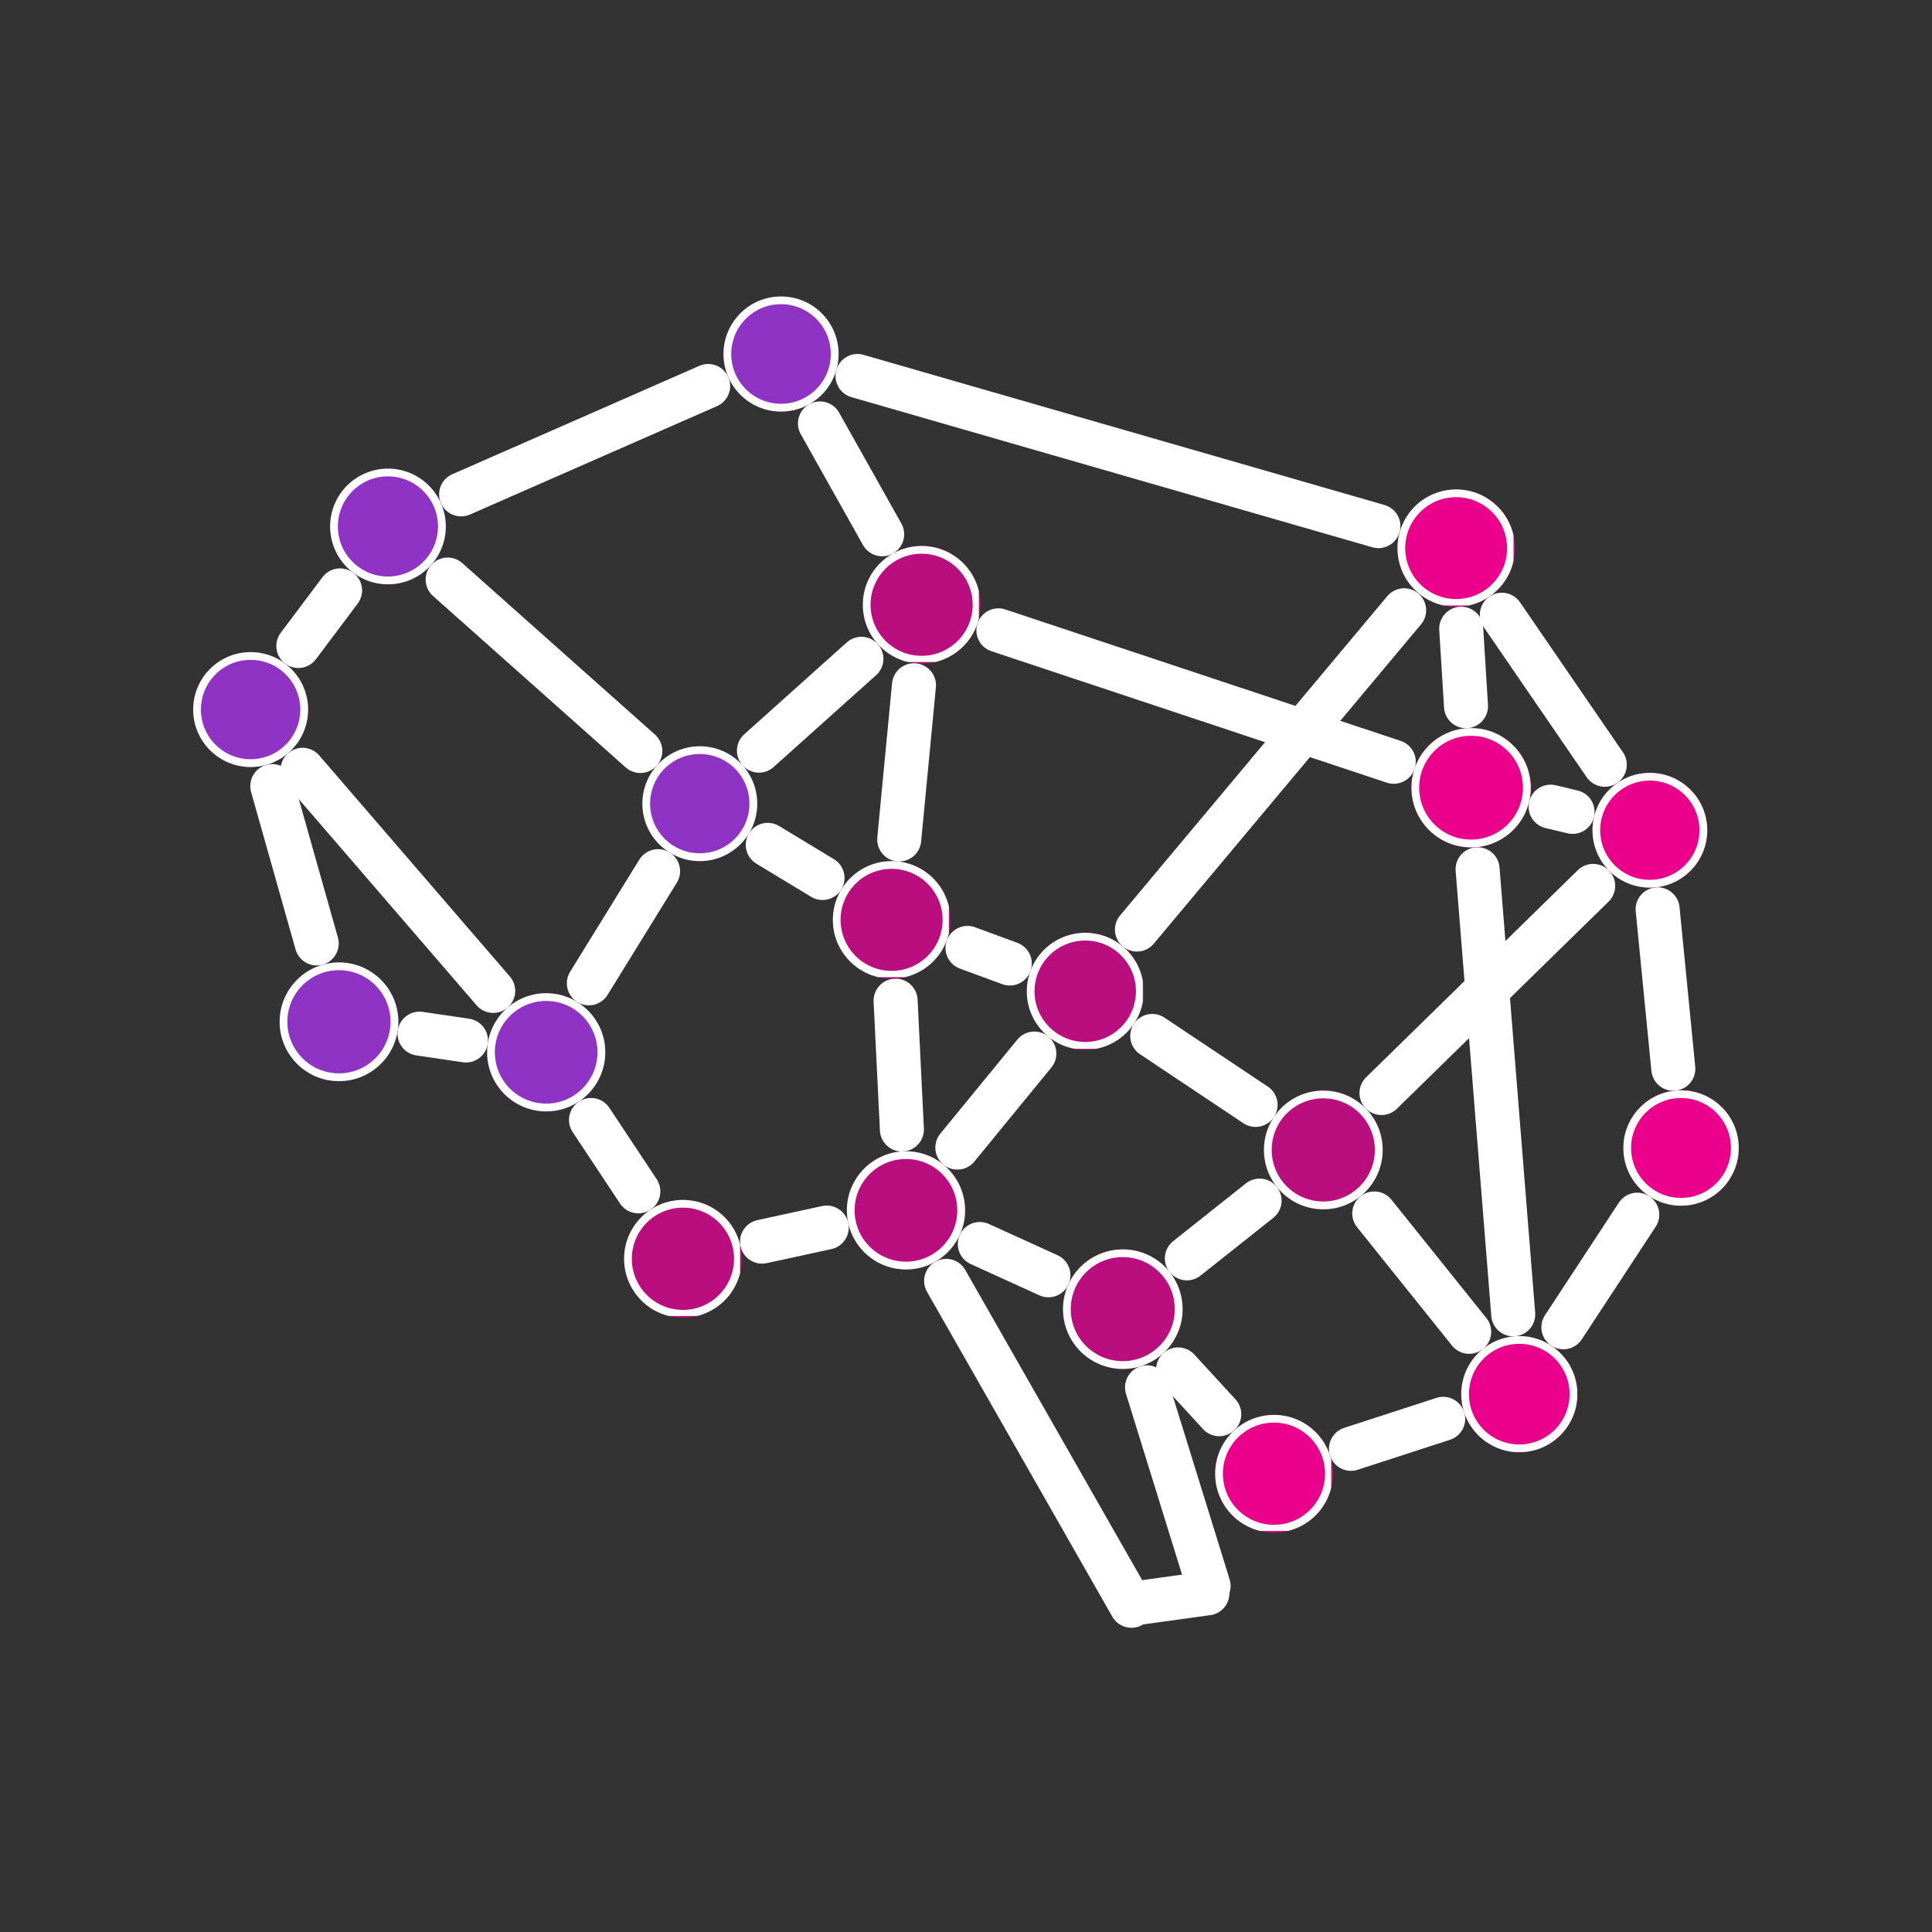 <svg xmlns="http://www.w3.org/2000/svg" xmlns:xlink="http://www.w3.org/1999/xlink" width="500" zoomAndPan="magnify" viewBox="0 0 375 375" height="500" preserveAspectRatio="xMidYMid meet" version="1.0"><rect x="0" y="0" width="375" height="375" fill="#333333" stroke="none"/><defs><clipPath id="866e75445a"><path d="M 64.082 90.965 L 86.535 90.965 L 86.535 113.422 L 64.082 113.422 Z M 64.082 90.965 " clip-rule="nonzero"/></clipPath><clipPath id="5c416e0d81"><path d="M 75.309 90.965 C 69.105 90.965 64.082 95.992 64.082 102.195 C 64.082 108.395 69.105 113.422 75.309 113.422 C 81.508 113.422 86.535 108.395 86.535 102.195 C 86.535 95.992 81.508 90.965 75.309 90.965 Z M 75.309 90.965 " clip-rule="nonzero"/></clipPath><clipPath id="544aea10aa"><path d="M 64.082 90.965 L 86.527 90.965 L 86.527 113.41 L 64.082 113.41 Z M 64.082 90.965 " clip-rule="nonzero"/></clipPath><clipPath id="55eecf670e"><path d="M 75.305 90.965 C 69.105 90.965 64.082 95.992 64.082 102.188 C 64.082 108.387 69.105 113.41 75.305 113.41 C 81.5 113.41 86.527 108.387 86.527 102.188 C 86.527 95.992 81.5 90.965 75.305 90.965 Z M 75.305 90.965 " clip-rule="nonzero"/></clipPath><clipPath id="a87aa39e73"><path d="M 37.5 126.578 L 59.805 126.578 L 59.805 148.883 L 37.5 148.883 Z M 37.5 126.578 " clip-rule="nonzero"/></clipPath><clipPath id="e2430c9b7b"><path d="M 48.652 126.578 C 42.492 126.578 37.5 131.57 37.5 137.73 C 37.5 143.891 42.492 148.883 48.652 148.883 C 54.812 148.883 59.805 143.891 59.805 137.73 C 59.805 131.57 54.812 126.578 48.652 126.578 Z M 48.652 126.578 " clip-rule="nonzero"/></clipPath><clipPath id="de8298e00a"><path d="M 37.5 126.578 L 59.801 126.578 L 59.801 148.875 L 37.5 148.875 Z M 37.5 126.578 " clip-rule="nonzero"/></clipPath><clipPath id="0f7c26439f"><path d="M 48.648 126.578 C 42.492 126.578 37.5 131.57 37.5 137.727 C 37.5 143.883 42.492 148.875 48.648 148.875 C 54.809 148.875 59.801 143.883 59.801 137.727 C 59.801 131.57 54.809 126.578 48.648 126.578 Z M 48.648 126.578 " clip-rule="nonzero"/></clipPath><clipPath id="4c4add900d"><path d="M 54.277 186.809 L 77.324 186.809 L 77.324 209.855 L 54.277 209.855 Z M 54.277 186.809 " clip-rule="nonzero"/></clipPath><clipPath id="0128914917"><path d="M 65.801 186.809 C 59.438 186.809 54.277 191.969 54.277 198.332 C 54.277 204.695 59.438 209.855 65.801 209.855 C 72.164 209.855 77.324 204.695 77.324 198.332 C 77.324 191.969 72.164 186.809 65.801 186.809 Z M 65.801 186.809 " clip-rule="nonzero"/></clipPath><clipPath id="dbb24504fe"><path d="M 54.277 186.809 L 77.316 186.809 L 77.316 209.848 L 54.277 209.848 Z M 54.277 186.809 " clip-rule="nonzero"/></clipPath><clipPath id="f741b9c0cc"><path d="M 65.797 186.809 C 59.434 186.809 54.277 191.969 54.277 198.328 C 54.277 204.691 59.434 209.848 65.797 209.848 C 72.16 209.848 77.316 204.691 77.316 198.328 C 77.316 191.969 72.16 186.809 65.797 186.809 Z M 65.797 186.809 " clip-rule="nonzero"/></clipPath><clipPath id="4b2f36d4ef"><path d="M 140.434 57.547 L 162.77 57.547 L 162.77 79.883 L 140.434 79.883 Z M 140.434 57.547 " clip-rule="nonzero"/></clipPath><clipPath id="e5c0ef031d"><path d="M 151.602 57.547 C 145.434 57.547 140.434 62.547 140.434 68.715 C 140.434 74.883 145.434 79.883 151.602 79.883 C 157.77 79.883 162.77 74.883 162.77 68.715 C 162.77 62.547 157.77 57.547 151.602 57.547 Z M 151.602 57.547 " clip-rule="nonzero"/></clipPath><clipPath id="f34cb14910"><path d="M 124.688 144.852 L 146.98 144.852 L 146.98 167.141 L 124.688 167.141 Z M 124.688 144.852 " clip-rule="nonzero"/></clipPath><clipPath id="4f9e403dbf"><path d="M 135.836 144.852 C 129.68 144.852 124.688 149.84 124.688 155.996 C 124.688 162.152 129.68 167.141 135.836 167.141 C 141.988 167.141 146.98 162.152 146.98 155.996 C 146.98 149.84 141.988 144.852 135.836 144.852 Z M 135.836 144.852 " clip-rule="nonzero"/></clipPath><clipPath id="65d7949575"><path d="M 124.688 144.852 L 146.977 144.852 L 146.977 167.137 L 124.688 167.137 Z M 124.688 144.852 " clip-rule="nonzero"/></clipPath><clipPath id="116aa5ff87"><path d="M 135.832 144.852 C 129.68 144.852 124.688 149.84 124.688 155.992 C 124.688 162.148 129.68 167.137 135.832 167.137 C 141.988 167.137 146.977 162.148 146.977 155.992 C 146.977 149.84 141.988 144.852 135.832 144.852 Z M 135.832 144.852 " clip-rule="nonzero"/></clipPath><clipPath id="881c5e5267"><path d="M 94.551 192.785 L 117.488 192.785 L 117.488 215.723 L 94.551 215.723 Z M 94.551 192.785 " clip-rule="nonzero"/></clipPath><clipPath id="e83cf5f9e3"><path d="M 106.02 192.785 C 99.688 192.785 94.551 197.922 94.551 204.254 C 94.551 210.59 99.688 215.723 106.02 215.723 C 112.355 215.723 117.488 210.59 117.488 204.254 C 117.488 197.922 112.355 192.785 106.02 192.785 Z M 106.02 192.785 " clip-rule="nonzero"/></clipPath><clipPath id="03ac36f4ea"><path d="M 94.551 192.785 L 117.484 192.785 L 117.484 215.719 L 94.551 215.719 Z M 94.551 192.785 " clip-rule="nonzero"/></clipPath><clipPath id="9201f0142d"><path d="M 106.02 192.785 C 99.688 192.785 94.551 197.918 94.551 204.25 C 94.551 210.582 99.688 215.719 106.02 215.719 C 112.352 215.719 117.484 210.582 117.484 204.25 C 117.484 197.918 112.352 192.785 106.02 192.785 Z M 106.02 192.785 " clip-rule="nonzero"/></clipPath><clipPath id="081c068f7a"><path d="M 315.094 211.629 L 337.5 211.629 L 337.5 234.035 L 315.094 234.035 Z M 315.094 211.629 " clip-rule="nonzero"/></clipPath><clipPath id="772525a8fe"><path d="M 326.297 211.629 C 320.109 211.629 315.094 216.645 315.094 222.832 C 315.094 229.02 320.109 234.035 326.297 234.035 C 332.484 234.035 337.5 229.02 337.5 222.832 C 337.5 216.645 332.484 211.629 326.297 211.629 Z M 326.297 211.629 " clip-rule="nonzero"/></clipPath><clipPath id="ea321a53fa"><path d="M 315.094 211.629 L 337.488 211.629 L 337.488 234.027 L 315.094 234.027 Z M 315.094 211.629 " clip-rule="nonzero"/></clipPath><clipPath id="e750a8751d"><path d="M 326.289 211.629 C 320.105 211.629 315.094 216.641 315.094 222.828 C 315.094 229.012 320.105 234.027 326.289 234.027 C 332.477 234.027 337.488 229.012 337.488 222.828 C 337.488 216.641 332.477 211.629 326.289 211.629 Z M 326.289 211.629 " clip-rule="nonzero"/></clipPath><clipPath id="db3a4b82f5"><path d="M 309.098 150.012 L 331.383 150.012 L 331.383 172.297 L 309.098 172.297 Z M 309.098 150.012 " clip-rule="nonzero"/></clipPath><clipPath id="1089440277"><path d="M 320.242 150.012 C 314.086 150.012 309.098 155 309.098 161.156 C 309.098 167.309 314.086 172.297 320.242 172.297 C 326.395 172.297 331.383 167.309 331.383 161.156 C 331.383 155 326.395 150.012 320.242 150.012 Z M 320.242 150.012 " clip-rule="nonzero"/></clipPath><clipPath id="bccc7e8dc7"><path d="M 309.098 150.012 L 331.375 150.012 L 331.375 172.289 L 309.098 172.289 Z M 309.098 150.012 " clip-rule="nonzero"/></clipPath><clipPath id="12545a2a37"><path d="M 320.238 150.012 C 314.086 150.012 309.098 155 309.098 161.152 C 309.098 167.301 314.086 172.289 320.238 172.289 C 326.387 172.289 331.375 167.301 331.375 161.152 C 331.375 155 326.387 150.012 320.238 150.012 Z M 320.238 150.012 " clip-rule="nonzero"/></clipPath><clipPath id="cfb5f6e596"><path d="M 273.961 141.316 L 297.133 141.316 L 297.133 164.488 L 273.961 164.488 Z M 273.961 141.316 " clip-rule="nonzero"/></clipPath><clipPath id="ff7e9f8680"><path d="M 285.547 141.316 C 279.148 141.316 273.961 146.504 273.961 152.902 C 273.961 159.301 279.148 164.488 285.547 164.488 C 291.945 164.488 297.133 159.301 297.133 152.902 C 297.133 146.504 291.945 141.316 285.547 141.316 Z M 285.547 141.316 " clip-rule="nonzero"/></clipPath><clipPath id="a1b11b2283"><path d="M 273.961 141.316 L 297.121 141.316 L 297.121 164.477 L 273.961 164.477 Z M 273.961 141.316 " clip-rule="nonzero"/></clipPath><clipPath id="7b567784a4"><path d="M 285.539 141.316 C 279.145 141.316 273.961 146.5 273.961 152.895 C 273.961 159.293 279.145 164.477 285.539 164.477 C 291.938 164.477 297.121 159.293 297.121 152.895 C 297.121 146.5 291.938 141.316 285.539 141.316 Z M 285.539 141.316 " clip-rule="nonzero"/></clipPath><clipPath id="8d09cab56e"><path d="M 283.625 259.336 L 306.172 259.336 L 306.172 281.883 L 283.625 281.883 Z M 283.625 259.336 " clip-rule="nonzero"/></clipPath><clipPath id="254bc356f2"><path d="M 294.898 259.336 C 288.672 259.336 283.625 264.383 283.625 270.609 C 283.625 276.836 288.672 281.883 294.898 281.883 C 301.125 281.883 306.172 276.836 306.172 270.609 C 306.172 264.383 301.125 259.336 294.898 259.336 Z M 294.898 259.336 " clip-rule="nonzero"/></clipPath><clipPath id="81cb3128e4"><path d="M 283.625 259.336 L 306.145 259.336 L 306.145 281.855 L 283.625 281.855 Z M 283.625 259.336 " clip-rule="nonzero"/></clipPath><clipPath id="4213dda7ed"><path d="M 294.895 259.336 C 288.672 259.336 283.625 264.383 283.625 270.605 C 283.625 276.832 288.672 281.879 294.895 281.879 C 301.121 281.879 306.168 276.832 306.168 270.605 C 306.168 264.383 301.121 259.336 294.895 259.336 Z M 294.895 259.336 " clip-rule="nonzero"/></clipPath><clipPath id="a9aa406a1a"><path d="M 271.254 95 L 294.043 95 L 294.043 117.789 L 271.254 117.789 Z M 271.254 95 " clip-rule="nonzero"/></clipPath><clipPath id="8a1b2e07ba"><path d="M 282.648 95 C 276.355 95 271.254 100.102 271.254 106.395 C 271.254 112.688 276.355 117.789 282.648 117.789 C 288.941 117.789 294.043 112.688 294.043 106.395 C 294.043 100.102 288.941 95 282.648 95 Z M 282.648 95 " clip-rule="nonzero"/></clipPath><clipPath id="812557caad"><path d="M 271.254 95 L 293.77 95 L 293.77 117.52 L 271.254 117.52 Z M 271.254 95 " clip-rule="nonzero"/></clipPath><clipPath id="0508224d81"><path d="M 282.645 95 C 276.352 95 271.254 100.102 271.254 106.395 C 271.254 112.688 276.352 117.785 282.645 117.785 C 288.938 117.785 294.039 112.688 294.039 106.395 C 294.039 100.102 288.938 95 282.645 95 Z M 282.645 95 " clip-rule="nonzero"/></clipPath><clipPath id="34c914fc78"><path d="M 235.863 274.629 L 258.711 274.629 L 258.711 297.477 L 235.863 297.477 Z M 235.863 274.629 " clip-rule="nonzero"/></clipPath><clipPath id="08b3f065dc"><path d="M 247.289 274.629 C 240.977 274.629 235.863 279.746 235.863 286.055 C 235.863 292.363 240.977 297.477 247.289 297.477 C 253.598 297.477 258.711 292.363 258.711 286.055 C 258.711 279.746 253.598 274.629 247.289 274.629 Z M 247.289 274.629 " clip-rule="nonzero"/></clipPath><clipPath id="4638671433"><path d="M 235.863 274.629 L 258.383 274.629 L 258.383 297.148 L 235.863 297.148 Z M 235.863 274.629 " clip-rule="nonzero"/></clipPath><clipPath id="67c7685346"><path d="M 247.285 274.629 C 240.977 274.629 235.863 279.742 235.863 286.051 C 235.863 292.363 240.977 297.477 247.285 297.477 C 253.594 297.477 258.711 292.363 258.711 286.051 C 258.711 279.742 253.594 274.629 247.285 274.629 Z M 247.285 274.629 " clip-rule="nonzero"/></clipPath><clipPath id="9c77f6980a"><path d="M 199.301 181.059 L 222.004 181.059 L 222.004 203.762 L 199.301 203.762 Z M 199.301 181.059 " clip-rule="nonzero"/></clipPath><clipPath id="a00b09db71"><path d="M 210.652 181.059 C 204.383 181.059 199.301 186.141 199.301 192.41 C 199.301 198.68 204.383 203.762 210.652 203.762 C 216.922 203.762 222.004 198.68 222.004 192.41 C 222.004 186.141 216.922 181.059 210.652 181.059 Z M 210.652 181.059 " clip-rule="nonzero"/></clipPath><clipPath id="3ac675aee8"><path d="M 199.301 181.059 L 221.82 181.059 L 221.82 203.574 L 199.301 203.574 Z M 199.301 181.059 " clip-rule="nonzero"/></clipPath><clipPath id="470a5559ec"><path d="M 210.652 181.059 C 204.383 181.059 199.301 186.141 199.301 192.406 C 199.301 198.676 204.383 203.758 210.652 203.758 C 216.918 203.758 222 198.676 222 192.406 C 222 186.141 216.918 181.059 210.652 181.059 Z M 210.652 181.059 " clip-rule="nonzero"/></clipPath><clipPath id="bb7b04566c"><path d="M 167.477 105.973 L 190.312 105.973 L 190.312 128.809 L 167.477 128.809 Z M 167.477 105.973 " clip-rule="nonzero"/></clipPath><clipPath id="3b5a6178d5"><path d="M 178.895 105.973 C 172.59 105.973 167.477 111.086 167.477 117.391 C 167.477 123.695 172.59 128.809 178.895 128.809 C 185.199 128.809 190.312 123.695 190.312 117.391 C 190.312 111.086 185.199 105.973 178.895 105.973 Z M 178.895 105.973 " clip-rule="nonzero"/></clipPath><clipPath id="34ca465cf3"><path d="M 167.477 105.973 L 189.996 105.973 L 189.996 128.492 L 167.477 128.492 Z M 167.477 105.973 " clip-rule="nonzero"/></clipPath><clipPath id="e7f7349b8d"><path d="M 178.895 105.973 C 172.59 105.973 167.477 111.086 167.477 117.391 C 167.477 123.695 172.59 128.809 178.895 128.809 C 185.199 128.809 190.312 123.695 190.312 117.391 C 190.312 111.086 185.199 105.973 178.895 105.973 Z M 178.895 105.973 " clip-rule="nonzero"/></clipPath><clipPath id="df53167177"><path d="M 161.656 167.141 L 184.484 167.141 L 184.484 189.973 L 161.656 189.973 Z M 161.656 167.141 " clip-rule="nonzero"/></clipPath><clipPath id="33ff729e53"><path d="M 173.07 167.141 C 166.766 167.141 161.656 172.25 161.656 178.555 C 161.656 184.859 166.766 189.973 173.07 189.973 C 179.375 189.973 184.484 184.859 184.484 178.555 C 184.484 172.25 179.375 167.141 173.07 167.141 Z M 173.07 167.141 " clip-rule="nonzero"/></clipPath><clipPath id="629061154a"><path d="M 161.656 167.141 L 184.176 167.141 L 184.176 189.66 L 161.656 189.66 Z M 161.656 167.141 " clip-rule="nonzero"/></clipPath><clipPath id="203f69f489"><path d="M 173.066 167.141 C 166.766 167.141 161.656 172.25 161.656 178.551 C 161.656 184.852 166.766 189.961 173.066 189.961 C 179.367 189.961 184.477 184.852 184.477 178.551 C 184.477 172.25 179.367 167.141 173.066 167.141 Z M 173.066 167.141 " clip-rule="nonzero"/></clipPath><clipPath id="28651a7946"><path d="M 121.137 232.906 L 143.996 232.906 L 143.996 255.766 L 121.137 255.766 Z M 121.137 232.906 " clip-rule="nonzero"/></clipPath><clipPath id="a565506775"><path d="M 132.566 232.906 C 126.254 232.906 121.137 238.023 121.137 244.336 C 121.137 250.648 126.254 255.766 132.566 255.766 C 138.879 255.766 143.996 250.648 143.996 244.336 C 143.996 238.023 138.879 232.906 132.566 232.906 Z M 132.566 232.906 " clip-rule="nonzero"/></clipPath><clipPath id="6bdff46c30"><path d="M 121.137 232.906 L 143.652 232.906 L 143.652 255.426 L 121.137 255.426 Z M 121.137 232.906 " clip-rule="nonzero"/></clipPath><clipPath id="a79bb0d723"><path d="M 132.566 232.906 C 126.254 232.906 121.137 238.023 121.137 244.336 C 121.137 250.648 126.254 255.766 132.566 255.766 C 138.875 255.766 143.992 250.648 143.992 244.336 C 143.992 238.023 138.875 232.906 132.566 232.906 Z M 132.566 232.906 " clip-rule="nonzero"/></clipPath><clipPath id="c3d17e2354"><path d="M 164.379 223.461 L 187.324 223.461 L 187.324 246.402 L 164.379 246.402 Z M 164.379 223.461 " clip-rule="nonzero"/></clipPath><clipPath id="690c1aafe6"><path d="M 175.852 223.461 C 169.516 223.461 164.379 228.598 164.379 234.934 C 164.379 241.27 169.516 246.402 175.852 246.402 C 182.188 246.402 187.324 241.27 187.324 234.934 C 187.324 228.598 182.188 223.461 175.852 223.461 Z M 175.852 223.461 " clip-rule="nonzero"/></clipPath><clipPath id="21a42e2eea"><path d="M 164.379 223.461 L 187.324 223.461 L 187.324 246.402 L 164.379 246.402 Z M 164.379 223.461 " clip-rule="nonzero"/></clipPath><clipPath id="ff0c857805"><path d="M 175.852 223.461 C 169.516 223.461 164.379 228.598 164.379 234.934 C 164.379 241.266 169.516 246.402 175.852 246.402 C 182.188 246.402 187.324 241.266 187.324 234.934 C 187.324 228.598 182.188 223.461 175.852 223.461 Z M 175.852 223.461 " clip-rule="nonzero"/></clipPath><clipPath id="28a1446b3e"><path d="M 245.332 211.684 L 268.383 211.684 L 268.383 234.734 L 245.332 234.734 Z M 245.332 211.684 " clip-rule="nonzero"/></clipPath><clipPath id="866fcefe85"><path d="M 256.859 211.684 C 250.492 211.684 245.332 216.844 245.332 223.211 C 245.332 229.574 250.492 234.734 256.859 234.734 C 263.223 234.734 268.383 229.574 268.383 223.211 C 268.383 216.844 263.223 211.684 256.859 211.684 Z M 256.859 211.684 " clip-rule="nonzero"/></clipPath><clipPath id="ca921c9623"><path d="M 245.332 211.684 L 268.375 211.684 L 268.375 234.723 L 245.332 234.723 Z M 245.332 211.684 " clip-rule="nonzero"/></clipPath><clipPath id="b3d7ff408c"><path d="M 256.855 211.684 C 250.492 211.684 245.332 216.84 245.332 223.203 C 245.332 229.566 250.492 234.723 256.855 234.723 C 263.215 234.723 268.375 229.566 268.375 223.203 C 268.375 216.84 263.215 211.684 256.855 211.684 Z M 256.855 211.684 " clip-rule="nonzero"/></clipPath><clipPath id="4ba8cfff68"><path d="M 206.332 242.504 L 229.547 242.504 L 229.547 265.719 L 206.332 265.719 Z M 206.332 242.504 " clip-rule="nonzero"/></clipPath><clipPath id="845185da6a"><path d="M 217.938 242.504 C 211.527 242.504 206.332 247.703 206.332 254.113 C 206.332 260.523 211.527 265.719 217.938 265.719 C 224.348 265.719 229.547 260.523 229.547 254.113 C 229.547 247.703 224.348 242.504 217.938 242.504 Z M 217.938 242.504 " clip-rule="nonzero"/></clipPath><clipPath id="1f2e23eaad"><path d="M 206.332 242.504 L 229.539 242.504 L 229.539 265.715 L 206.332 265.715 Z M 206.332 242.504 " clip-rule="nonzero"/></clipPath><clipPath id="ee75d56da8"><path d="M 217.934 242.504 C 211.527 242.504 206.332 247.699 206.332 254.109 C 206.332 260.52 211.527 265.715 217.934 265.715 C 224.344 265.715 229.539 260.52 229.539 254.109 C 229.539 247.699 224.344 242.504 217.934 242.504 Z M 217.934 242.504 " clip-rule="nonzero"/></clipPath></defs><path stroke-linecap="round" transform="matrix(0.58, 0.516, -0.516, 0.58, 86.536, 106.464)" fill="none" stroke-linejoin="miter" d="M 5.5 5.499 L 69.982 5.501 " stroke="#ffffff" stroke-width="11" stroke-opacity="1" stroke-miterlimit="4"/><path stroke-linecap="round" transform="matrix(0.507, 0.588, -0.588, 0.507, 59.17, 143.391)" fill="none" stroke-linejoin="miter" d="M 5.498 5.502 L 78.499 5.499 " stroke="#ffffff" stroke-width="11" stroke-opacity="1" stroke-miterlimit="4"/><path stroke-linecap="round" transform="matrix(0.385, 0.675, -0.675, 0.385, 185.241, 242.789)" fill="none" stroke-linejoin="miter" d="M 5.498 5.501 L 98.917 5.5 " stroke="#ffffff" stroke-width="11" stroke-opacity="1" stroke-miterlimit="4"/><path stroke-linecap="round" transform="matrix(0.737, 0.245, -0.245, 0.737, 191.078, 116.947)" fill="none" stroke-linejoin="miter" d="M 5.5 5.499 L 109.631 5.503 " stroke="#ffffff" stroke-width="11" stroke-opacity="1" stroke-miterlimit="4"/><path stroke-linecap="round" transform="matrix(0.746, 0.215, -0.215, 0.746, 163.516, 67.697)" fill="none" stroke-linejoin="miter" d="M 5.501 5.498 L 141.043 5.499 " stroke="#ffffff" stroke-width="11" stroke-opacity="1" stroke-miterlimit="4"/><path stroke-linecap="round" transform="matrix(0.439, 0.64, -0.64, 0.439, 292.615, 113.378)" fill="none" stroke-linejoin="miter" d="M 5.5 5.5 L 51.016 5.499 " stroke="#ffffff" stroke-width="11" stroke-opacity="1" stroke-miterlimit="4"/><path stroke-linecap="round" transform="matrix(0.466, -0.621, 0.621, 0.466, 51.928, 126.242)" fill="none" stroke-linejoin="miter" d="M 5.501 5.498 L 22.885 5.502 " stroke="#ffffff" stroke-width="11" stroke-opacity="1" stroke-miterlimit="4"/><path stroke-linecap="round" transform="matrix(0.711, -0.312, 0.312, 0.711, 83.875, 93.768)" fill="none" stroke-linejoin="miter" d="M 5.499 5.497 L 72.949 5.502 " stroke="#ffffff" stroke-width="11" stroke-opacity="1" stroke-miterlimit="4"/><path stroke-linecap="round" transform="matrix(0.211, 0.747, -0.747, 0.211, 55.797, 147.305)" fill="none" stroke-linejoin="miter" d="M 5.501 5.499 L 46.4 5.502 " stroke="#ffffff" stroke-width="11" stroke-opacity="1" stroke-miterlimit="4"/><path stroke-linecap="round" transform="matrix(0.768, 0.113, -0.113, 0.768, 77.825, 195.787)" fill="none" stroke-linejoin="miter" d="M 5.498 5.499 L 17.244 5.498 " stroke="#ffffff" stroke-width="11" stroke-opacity="1" stroke-miterlimit="4"/><path stroke-linecap="round" transform="matrix(0.038, 0.776, -0.776, 0.038, 177.894, 189.752)" fill="none" stroke-linejoin="miter" d="M 5.498 5.498 L 37.718 5.501 " stroke="#ffffff" stroke-width="11" stroke-opacity="1" stroke-miterlimit="4"/><path stroke-linecap="round" transform="matrix(0.429, 0.647, -0.647, 0.429, 115.913, 211.464)" fill="none" stroke-linejoin="miter" d="M 5.5 5.499 L 26.92 5.499 " stroke="#ffffff" stroke-width="11" stroke-opacity="1" stroke-miterlimit="4"/><path stroke-linecap="round" transform="matrix(0.408, -0.661, 0.661, 0.408, 108.416, 192.251)" fill="none" stroke-linejoin="miter" d="M 5.498 5.5 L 38.428 5.499 " stroke="#ffffff" stroke-width="11" stroke-opacity="1" stroke-miterlimit="4"/><path stroke-linecap="round" transform="matrix(0.498, -0.595, 0.595, 0.498, 214.662, 180.962)" fill="none" stroke-linejoin="miter" d="M 5.5 5.503 L 109.661 5.498 " stroke="#ffffff" stroke-width="11" stroke-opacity="1" stroke-miterlimit="4"/><path stroke-linecap="round" transform="matrix(0.759, -0.165, 0.165, 0.759, 142.831, 237.735)" fill="none" stroke-linejoin="miter" d="M 5.5 5.498 L 22.045 5.499 " stroke="#ffffff" stroke-width="11" stroke-opacity="1" stroke-miterlimit="4"/><path stroke-linecap="round" transform="matrix(0.707, 0.322, -0.322, 0.707, 188.064, 235.806)" fill="none" stroke-linejoin="miter" d="M 5.5 5.497 L 24.336 5.499 " stroke="#ffffff" stroke-width="11" stroke-opacity="1" stroke-miterlimit="4"/><path stroke-linecap="round" transform="matrix(0.525, 0.572, -0.572, 0.525, 228.936, 259.77)" fill="none" stroke-linejoin="miter" d="M 5.499 5.501 L 20.702 5.499 " stroke="#ffffff" stroke-width="11" stroke-opacity="1" stroke-miterlimit="4"/><path stroke-linecap="round" transform="matrix(0.555, -0.543, 0.543, 0.555, 262.106, 212.092)" fill="none" stroke-linejoin="miter" d="M 5.499 5.5 L 79.543 5.498 " stroke="#ffffff" stroke-width="11" stroke-opacity="1" stroke-miterlimit="4"/><path stroke-linecap="round" transform="matrix(0.062, 0.774, -0.774, 0.062, 290.716, 164.121)" fill="none" stroke-linejoin="miter" d="M 5.498 5.499 L 117.122 5.502 " stroke="#ffffff" stroke-width="11" stroke-opacity="1" stroke-miterlimit="4"/><path stroke-linecap="round" transform="matrix(0.739, -0.24, 0.24, 0.739, 256.84, 278.465)" fill="none" stroke-linejoin="miter" d="M 5.498 5.501 L 29.721 5.5 " stroke="#ffffff" stroke-width="11" stroke-opacity="1" stroke-miterlimit="4"/><path stroke-linecap="round" transform="matrix(-0.426, 0.649, -0.649, -0.426, 323.709, 234.543)" fill="none" stroke-linejoin="miter" d="M 5.5 5.503 L 39.174 5.502 " stroke="#ffffff" stroke-width="11" stroke-opacity="1" stroke-miterlimit="4"/><path stroke-linecap="round" transform="matrix(0.076, 0.773, -0.773, 0.076, 325.58, 171.829)" fill="none" stroke-linejoin="miter" d="M 5.5 5.501 L 45.535 5.498 " stroke="#ffffff" stroke-width="11" stroke-opacity="1" stroke-miterlimit="4"/><path stroke-linecap="round" transform="matrix(0.23, 0.742, -0.742, 0.23, 225.456, 263.938)" fill="none" stroke-linejoin="miter" d="M 5.5 5.498 L 57.445 5.499 " stroke="#ffffff" stroke-width="11" stroke-opacity="1" stroke-miterlimit="4"/><path stroke-linecap="round" transform="matrix(0.769, -0.106, 0.106, 0.769, 214.825, 307.649)" fill="none" stroke-linejoin="miter" d="M 5.502 5.501 L 24.637 5.501 " stroke="#ffffff" stroke-width="11" stroke-opacity="1" stroke-miterlimit="4"/><g clip-path="url(#866e75445a)"><g clip-path="url(#5c416e0d81)"><path fill="#8f33c4" d="M 64.082 90.965 L 86.535 90.965 L 86.535 113.422 L 64.082 113.422 Z M 64.082 90.965 " fill-opacity="1" fill-rule="nonzero"/></g></g><g clip-path="url(#544aea10aa)"><g clip-path="url(#55eecf670e)"><path stroke-linecap="butt" transform="matrix(0.776, 0, 0, 0.776, 64.08, 90.966)" fill="none" stroke-linejoin="miter" d="M 14.455 -0.001 C 6.472 -0.001 0.002 6.473 0.002 14.452 C 0.002 22.435 6.472 28.905 14.455 28.905 C 22.434 28.905 28.909 22.435 28.909 14.452 C 28.909 6.473 22.434 -0.001 14.455 -0.001 Z M 14.455 -0.001 " stroke="#ffffff" stroke-width="3.864" stroke-opacity="1" stroke-miterlimit="4"/></g></g><g clip-path="url(#a87aa39e73)"><g clip-path="url(#e2430c9b7b)"><path fill="#8f33c4" d="M 37.5 126.578 L 59.805 126.578 L 59.805 148.883 L 37.5 148.883 Z M 37.5 126.578 " fill-opacity="1" fill-rule="nonzero"/></g></g><g clip-path="url(#de8298e00a)"><g clip-path="url(#0f7c26439f)"><path stroke-linecap="butt" transform="matrix(0.776, 0, 0, 0.776, 37.5, 126.577)" fill="none" stroke-linejoin="miter" d="M 14.358 0.002 C 6.429 0.002 -0 6.431 -0 14.359 C -0 22.288 6.429 28.717 14.358 28.717 C 22.291 28.717 28.72 22.288 28.72 14.359 C 28.72 6.431 22.291 0.002 14.358 0.002 Z M 14.358 0.002 " stroke="#ffffff" stroke-width="3.864" stroke-opacity="1" stroke-miterlimit="4"/></g></g><g clip-path="url(#4c4add900d)"><g clip-path="url(#0128914917)"><path fill="#8f33c4" d="M 54.277 186.809 L 77.324 186.809 L 77.324 209.855 L 54.277 209.855 Z M 54.277 186.809 " fill-opacity="1" fill-rule="nonzero"/></g></g><g clip-path="url(#dbb24504fe)"><g clip-path="url(#f741b9c0cc)"><path stroke-linecap="butt" transform="matrix(0.776, 0, 0, 0.776, 54.278, 186.81)" fill="none" stroke-linejoin="miter" d="M 14.835 -0.001 C 6.64 -0.001 -0 6.644 -0 14.834 C -0 23.029 6.64 29.67 14.835 29.67 C 23.03 29.67 29.67 23.029 29.67 14.834 C 29.67 6.644 23.03 -0.001 14.835 -0.001 Z M 14.835 -0.001 " stroke="#ffffff" stroke-width="3.864" stroke-opacity="1" stroke-miterlimit="4"/></g></g><g clip-path="url(#4b2f36d4ef)"><g clip-path="url(#e5c0ef031d)"><path fill="#8f33c4" d="M 140.434 57.547 L 162.77 57.547 L 162.77 79.883 L 140.434 79.883 Z M 140.434 57.547 " fill-opacity="1" fill-rule="nonzero"/><path stroke-linecap="butt" transform="matrix(0.776, 0, 0, 0.776, 140.432, 57.545)" fill="none" stroke-linejoin="miter" d="M 14.384 0.002 C 6.441 0.002 0.002 6.441 0.002 14.385 C 0.002 22.328 6.441 28.768 14.384 28.768 C 22.328 28.768 28.767 22.328 28.767 14.385 C 28.767 6.441 22.328 0.002 14.384 0.002 Z M 14.384 0.002 " stroke="#ffffff" stroke-width="3.864" stroke-opacity="1" stroke-miterlimit="4"/></g></g><g clip-path="url(#f34cb14910)"><g clip-path="url(#4f9e403dbf)"><path fill="#8f33c4" d="M 124.688 144.852 L 146.98 144.852 L 146.98 167.141 L 124.688 167.141 Z M 124.688 144.852 " fill-opacity="1" fill-rule="nonzero"/></g></g><g clip-path="url(#65d7949575)"><g clip-path="url(#116aa5ff87)"><path stroke-linecap="butt" transform="matrix(0.776, 0, 0, 0.776, 124.689, 144.85)" fill="none" stroke-linejoin="miter" d="M 14.35 0.002 C 6.427 0.002 -0.002 6.426 -0.002 14.35 C -0.002 22.278 6.427 28.702 14.35 28.702 C 22.279 28.702 28.703 22.278 28.703 14.35 C 28.703 6.426 22.279 0.002 14.35 0.002 Z M 14.35 0.002 " stroke="#ffffff" stroke-width="3.864" stroke-opacity="1" stroke-miterlimit="4"/></g></g><g clip-path="url(#881c5e5267)"><g clip-path="url(#e83cf5f9e3)"><path fill="#8f33c4" d="M 94.551 192.785 L 117.488 192.785 L 117.488 215.723 L 94.551 215.723 Z M 94.551 192.785 " fill-opacity="1" fill-rule="nonzero"/></g></g><g clip-path="url(#03ac36f4ea)"><g clip-path="url(#9201f0142d)"><path stroke-linecap="butt" transform="matrix(0.776, 0, 0, 0.776, 94.553, 192.786)" fill="none" stroke-linejoin="miter" d="M 14.768 -0.001 C 6.613 -0.001 -0.002 6.609 -0.002 14.764 C -0.002 22.918 6.613 29.534 14.768 29.534 C 22.922 29.534 29.533 22.918 29.533 14.764 C 29.533 6.609 22.922 -0.001 14.768 -0.001 Z M 14.768 -0.001 " stroke="#ffffff" stroke-width="3.864" stroke-opacity="1" stroke-miterlimit="4"/></g></g><g clip-path="url(#081c068f7a)"><g clip-path="url(#772525a8fe)"><path fill="#eb008b" d="M 315.094 211.629 L 337.5 211.629 L 337.5 234.035 L 315.094 234.035 Z M 315.094 211.629 " fill-opacity="1" fill-rule="nonzero"/></g></g><g clip-path="url(#ea321a53fa)"><g clip-path="url(#e750a8751d)"><path stroke-linecap="butt" transform="matrix(0.776, 0, 0, 0.776, 315.092, 211.629)" fill="none" stroke-linejoin="miter" d="M 14.42 0 C 6.456 0 0.002 6.455 0.002 14.423 C 0.002 22.387 6.456 28.846 14.42 28.846 C 22.389 28.846 28.843 22.387 28.843 14.423 C 28.843 6.455 22.389 0 14.42 0 Z M 14.42 0 " stroke="#ffffff" stroke-width="3.864" stroke-opacity="1" stroke-miterlimit="4"/></g></g><g clip-path="url(#db3a4b82f5)"><g clip-path="url(#1089440277)"><path fill="#eb008b" d="M 309.098 150.012 L 331.383 150.012 L 331.383 172.297 L 309.098 172.297 Z M 309.098 150.012 " fill-opacity="1" fill-rule="nonzero"/></g></g><g clip-path="url(#bccc7e8dc7)"><g clip-path="url(#12545a2a37)"><path stroke-linecap="butt" transform="matrix(0.776, 0, 0, 0.776, 309.099, 150.013)" fill="none" stroke-linejoin="miter" d="M 14.346 -0.002 C 6.423 -0.002 -0.001 6.422 -0.001 14.345 C -0.001 22.264 6.423 28.688 14.346 28.688 C 22.264 28.688 28.688 22.264 28.688 14.345 C 28.688 6.422 22.264 -0.002 14.346 -0.002 Z M 14.346 -0.002 " stroke="#ffffff" stroke-width="3.864" stroke-opacity="1" stroke-miterlimit="4"/></g></g><g clip-path="url(#cfb5f6e596)"><g clip-path="url(#ff7e9f8680)"><path fill="#eb008b" d="M 273.961 141.316 L 297.133 141.316 L 297.133 164.488 L 273.961 164.488 Z M 273.961 141.316 " fill-opacity="1" fill-rule="nonzero"/></g></g><g clip-path="url(#a1b11b2283)"><g clip-path="url(#7b567784a4)"><path stroke-linecap="butt" transform="matrix(0.776, 0, 0, 0.776, 273.959, 141.316)" fill="none" stroke-linejoin="miter" d="M 14.913 0.001 C 6.678 0.001 0.002 6.676 0.002 14.912 C 0.002 23.152 6.678 29.828 14.913 29.828 C 23.153 29.828 29.829 23.152 29.829 14.912 C 29.829 6.676 23.153 0.001 14.913 0.001 Z M 14.913 0.001 " stroke="#ffffff" stroke-width="3.864" stroke-opacity="1" stroke-miterlimit="4"/></g></g><g clip-path="url(#8d09cab56e)"><g clip-path="url(#254bc356f2)"><path fill="#eb008b" d="M 283.625 259.336 L 306.172 259.336 L 306.172 281.883 L 283.625 281.883 Z M 283.625 259.336 " fill-opacity="1" fill-rule="nonzero"/></g></g><g clip-path="url(#81cb3128e4)"><g clip-path="url(#4213dda7ed)"><path stroke-linecap="butt" transform="matrix(0.776, 0, 0, 0.776, 283.625, 259.335)" fill="none" stroke-linejoin="miter" d="M 14.514 0.001 C 6.5 0.001 0 6.5 0 14.514 C 0 22.533 6.5 29.033 14.514 29.033 C 22.533 29.033 29.032 22.533 29.032 14.514 C 29.032 6.5 22.533 0.001 14.514 0.001 Z M 14.514 0.001 " stroke="#ffffff" stroke-width="3.864" stroke-opacity="1" stroke-miterlimit="4"/></g></g><g clip-path="url(#a9aa406a1a)"><g clip-path="url(#8a1b2e07ba)"><path fill="#eb008b" d="M 271.254 95 L 294.043 95 L 294.043 117.789 L 271.254 117.789 Z M 271.254 95 " fill-opacity="1" fill-rule="nonzero"/></g></g><g clip-path="url(#812557caad)"><g clip-path="url(#0508224d81)"><path stroke-linecap="butt" transform="matrix(0.776, 0, 0, 0.776, 271.253, 95.002)" fill="none" stroke-linejoin="miter" d="M 14.671 -0.002 C 6.566 -0.002 0.001 6.568 0.001 14.672 C 0.001 22.777 6.566 29.342 14.671 29.342 C 22.775 29.342 29.345 22.777 29.345 14.672 C 29.345 6.568 22.775 -0.002 14.671 -0.002 Z M 14.671 -0.002 " stroke="#ffffff" stroke-width="3.864" stroke-opacity="1" stroke-miterlimit="4"/></g></g><g clip-path="url(#34c914fc78)"><g clip-path="url(#08b3f065dc)"><path fill="#eb008b" d="M 235.863 274.629 L 258.711 274.629 L 258.711 297.477 L 235.863 297.477 Z M 235.863 274.629 " fill-opacity="1" fill-rule="nonzero"/></g></g><g clip-path="url(#4638671433)"><g clip-path="url(#67c7685346)"><path stroke-linecap="butt" transform="matrix(0.776, 0, 0, 0.776, 235.863, 274.63)" fill="none" stroke-linejoin="miter" d="M 14.709 -0.001 C 6.585 -0.001 -0 6.584 -0 14.708 C -0 22.838 6.585 29.423 14.709 29.423 C 22.834 29.423 29.424 22.838 29.424 14.708 C 29.424 6.584 22.834 -0.001 14.709 -0.001 Z M 14.709 -0.001 " stroke="#ffffff" stroke-width="3.864" stroke-opacity="1" stroke-miterlimit="4"/></g></g><g clip-path="url(#9c77f6980a)"><g clip-path="url(#a00b09db71)"><path fill="#ba0e7f" d="M 199.301 181.059 L 222.004 181.059 L 222.004 203.762 L 199.301 203.762 Z M 199.301 181.059 " fill-opacity="1" fill-rule="nonzero"/></g></g><g clip-path="url(#3ac675aee8)"><g clip-path="url(#470a5559ec)"><path stroke-linecap="butt" transform="matrix(0.776, 0, 0, 0.776, 199.3, 181.058)" fill="none" stroke-linejoin="miter" d="M 14.62 0.001 C 6.545 0.001 0 6.546 0 14.615 C 0 22.689 6.545 29.234 14.62 29.234 C 22.689 29.234 29.234 22.689 29.234 14.615 C 29.234 6.546 22.689 0.001 14.62 0.001 Z M 14.62 0.001 " stroke="#ffffff" stroke-width="3.864" stroke-opacity="1" stroke-miterlimit="4"/></g></g><g clip-path="url(#bb7b04566c)"><g clip-path="url(#3b5a6178d5)"><path fill="#ba0e7f" d="M 167.477 105.973 L 190.312 105.973 L 190.312 128.809 L 167.477 128.809 Z M 167.477 105.973 " fill-opacity="1" fill-rule="nonzero"/></g></g><g clip-path="url(#34ca465cf3)"><g clip-path="url(#e7f7349b8d)"><path stroke-linecap="butt" transform="matrix(0.776, 0, 0, 0.776, 167.477, 105.974)" fill="none" stroke-linejoin="miter" d="M 14.704 -0.001 C 6.584 -0.001 -0.001 6.584 -0.001 14.703 C -0.001 22.823 6.584 29.408 14.704 29.408 C 22.823 29.408 29.408 22.823 29.408 14.703 C 29.408 6.584 22.823 -0.001 14.704 -0.001 Z M 14.704 -0.001 " stroke="#ffffff" stroke-width="3.864" stroke-opacity="1" stroke-miterlimit="4"/></g></g><g clip-path="url(#df53167177)"><g clip-path="url(#33ff729e53)"><path fill="#ba0e7f" d="M 161.656 167.141 L 184.484 167.141 L 184.484 189.973 L 161.656 189.973 Z M 161.656 167.141 " fill-opacity="1" fill-rule="nonzero"/></g></g><g clip-path="url(#629061154a)"><g clip-path="url(#203f69f489)"><path stroke-linecap="butt" transform="matrix(0.776, 0, 0, 0.776, 161.656, 167.141)" fill="none" stroke-linejoin="miter" d="M 14.695 -0 C 6.58 -0 0 6.58 0 14.694 C 0 22.809 6.58 29.389 14.695 29.389 C 22.809 29.389 29.389 22.809 29.389 14.694 C 29.389 6.58 22.809 -0 14.695 -0 Z M 14.695 -0 " stroke="#ffffff" stroke-width="3.864" stroke-opacity="1" stroke-miterlimit="4"/></g></g><g clip-path="url(#28651a7946)"><g clip-path="url(#a565506775)"><path fill="#ba0e7f" d="M 121.137 232.906 L 143.996 232.906 L 143.996 255.766 L 121.137 255.766 Z M 121.137 232.906 " fill-opacity="1" fill-rule="nonzero"/></g></g><g clip-path="url(#6bdff46c30)"><g clip-path="url(#a79bb0d723)"><path stroke-linecap="butt" transform="matrix(0.776, 0, 0, 0.776, 121.136, 232.907)" fill="none" stroke-linejoin="miter" d="M 14.721 -0.001 C 6.592 -0.001 0.002 6.59 0.002 14.719 C 0.002 22.849 6.592 29.439 14.721 29.439 C 22.846 29.439 29.436 22.849 29.436 14.719 C 29.436 6.59 22.846 -0.001 14.721 -0.001 Z M 14.721 -0.001 " stroke="#ffffff" stroke-width="3.864" stroke-opacity="1" stroke-miterlimit="4"/></g></g><g clip-path="url(#c3d17e2354)"><g clip-path="url(#690c1aafe6)"><path fill="#ba0e7f" d="M 164.379 223.461 L 187.324 223.461 L 187.324 246.402 L 164.379 246.402 Z M 164.379 223.461 " fill-opacity="1" fill-rule="nonzero"/></g></g><g clip-path="url(#21a42e2eea)"><g clip-path="url(#ff0c857805)"><path stroke-linecap="butt" transform="matrix(0.776, 0, 0, 0.776, 164.38, 223.461)" fill="none" stroke-linejoin="miter" d="M 14.774 0 C 6.614 0 -0.001 6.616 -0.001 14.775 C -0.001 22.93 6.614 29.546 14.774 29.546 C 22.933 29.546 29.549 22.93 29.549 14.775 C 29.549 6.616 22.933 0 14.774 0 Z M 14.774 0 " stroke="#ffffff" stroke-width="3.864" stroke-opacity="1" stroke-miterlimit="4"/></g></g><g clip-path="url(#28a1446b3e)"><g clip-path="url(#866fcefe85)"><path fill="#ba0e7f" d="M 245.332 211.684 L 268.383 211.684 L 268.383 234.734 L 245.332 234.734 Z M 245.332 211.684 " fill-opacity="1" fill-rule="nonzero"/></g></g><g clip-path="url(#ca921c9623)"><g clip-path="url(#b3d7ff408c)"><path stroke-linecap="butt" transform="matrix(0.776, 0, 0, 0.776, 245.334, 211.684)" fill="none" stroke-linejoin="miter" d="M 14.838 -0 C 6.643 -0 -0.002 6.64 -0.002 14.835 C -0.002 23.03 6.643 29.671 14.838 29.671 C 23.028 29.671 29.674 23.03 29.674 14.835 C 29.674 6.64 23.028 -0 14.838 -0 Z M 14.838 -0 " stroke="#ffffff" stroke-width="3.864" stroke-opacity="1" stroke-miterlimit="4"/></g></g><g clip-path="url(#4ba8cfff68)"><g clip-path="url(#845185da6a)"><path fill="#ba0e7f" d="M 206.332 242.504 L 229.547 242.504 L 229.547 265.719 L 206.332 265.719 Z M 206.332 242.504 " fill-opacity="1" fill-rule="nonzero"/></g></g><g clip-path="url(#1f2e23eaad)"><g clip-path="url(#ee75d56da8)"><path stroke-linecap="butt" transform="matrix(0.776, 0, 0, 0.776, 206.33, 242.505)" fill="none" stroke-linejoin="miter" d="M 14.943 -0.002 C 6.693 -0.002 0.002 6.689 0.002 14.945 C 0.002 23.2 6.693 29.891 14.943 29.891 C 23.198 29.891 29.889 23.2 29.889 14.945 C 29.889 6.689 23.198 -0.002 14.943 -0.002 Z M 14.943 -0.002 " stroke="#ffffff" stroke-width="3.864" stroke-opacity="1" stroke-miterlimit="4"/></g></g><path stroke-linecap="round" transform="matrix(-0.608, 0.483, -0.483, -0.608, 250.483, 233.723)" fill="none" stroke-linejoin="miter" d="M 5.499 5.497 L 28.713 5.499 " stroke="#ffffff" stroke-width="11" stroke-opacity="1" stroke-miterlimit="4"/><path stroke-linecap="round" transform="matrix(0.492, -0.601, 0.601, 0.492, 179.81, 223.346)" fill="none" stroke-linejoin="miter" d="M 5.5 5.5 L 35.872 5.503 " stroke="#ffffff" stroke-width="11" stroke-opacity="1" stroke-miterlimit="4"/><path stroke-linecap="round" transform="matrix(-0.074, 0.773, -0.773, -0.074, 182.062, 129.163)" fill="none" stroke-linejoin="miter" d="M 5.498 5.5 L 44.222 5.502 " stroke="#ffffff" stroke-width="11" stroke-opacity="1" stroke-miterlimit="4"/><path stroke-linecap="round" transform="matrix(0.38, 0.677, -0.677, 0.38, 160.786, 76.372)" fill="none" stroke-linejoin="miter" d="M 5.501 5.502 L 37.281 5.5 " stroke="#ffffff" stroke-width="11" stroke-opacity="1" stroke-miterlimit="4"/><path stroke-linecap="round" transform="matrix(0.578, -0.518, 0.518, 0.578, 141.281, 145.372)" fill="none" stroke-linejoin="miter" d="M 5.502 5.499 L 39.919 5.5 " stroke="#ffffff" stroke-width="11" stroke-opacity="1" stroke-miterlimit="4"/><path stroke-linecap="round" transform="matrix(0.664, 0.402, -0.402, 0.664, 147.581, 158.121)" fill="none" stroke-linejoin="miter" d="M 5.5 5.502 L 21.51 5.501 " stroke="#ffffff" stroke-width="11" stroke-opacity="1" stroke-miterlimit="4"/><path stroke-linecap="round" transform="matrix(0.729, 0.269, -0.269, 0.729, 185.262, 178.499)" fill="none" stroke-linejoin="miter" d="M 5.502 5.501 L 16.755 5.498 " stroke="#ffffff" stroke-width="11" stroke-opacity="1" stroke-miterlimit="4"/><path stroke-linecap="round" transform="matrix(0.646, 0.431, -0.431, 0.646, 222.466, 195.153)" fill="none" stroke-linejoin="miter" d="M 5.5 5.498 L 36.553 5.5 " stroke="#ffffff" stroke-width="11" stroke-opacity="1" stroke-miterlimit="4"/><path stroke-linecap="round" transform="matrix(0.486, 0.606, -0.606, 0.486, 267.404, 229.526)" fill="none" stroke-linejoin="miter" d="M 5.502 5.501 L 43.405 5.499 " stroke="#ffffff" stroke-width="11" stroke-opacity="1" stroke-miterlimit="4"/><path stroke-linecap="round" transform="matrix(0.755, 0.18, -0.18, 0.755, 297.809, 151.43)" fill="none" stroke-linejoin="miter" d="M 5.502 5.5 L 11.149 5.502 " stroke="#ffffff" stroke-width="11" stroke-opacity="1" stroke-miterlimit="4"/><path stroke-linecap="round" transform="matrix(0.048, 0.775, -0.775, 0.048, 287.616, 117.505)" fill="none" stroke-linejoin="miter" d="M 5.502 5.498 L 24.913 5.498 " stroke="#ffffff" stroke-width="11" stroke-opacity="1" stroke-miterlimit="4"/></svg>